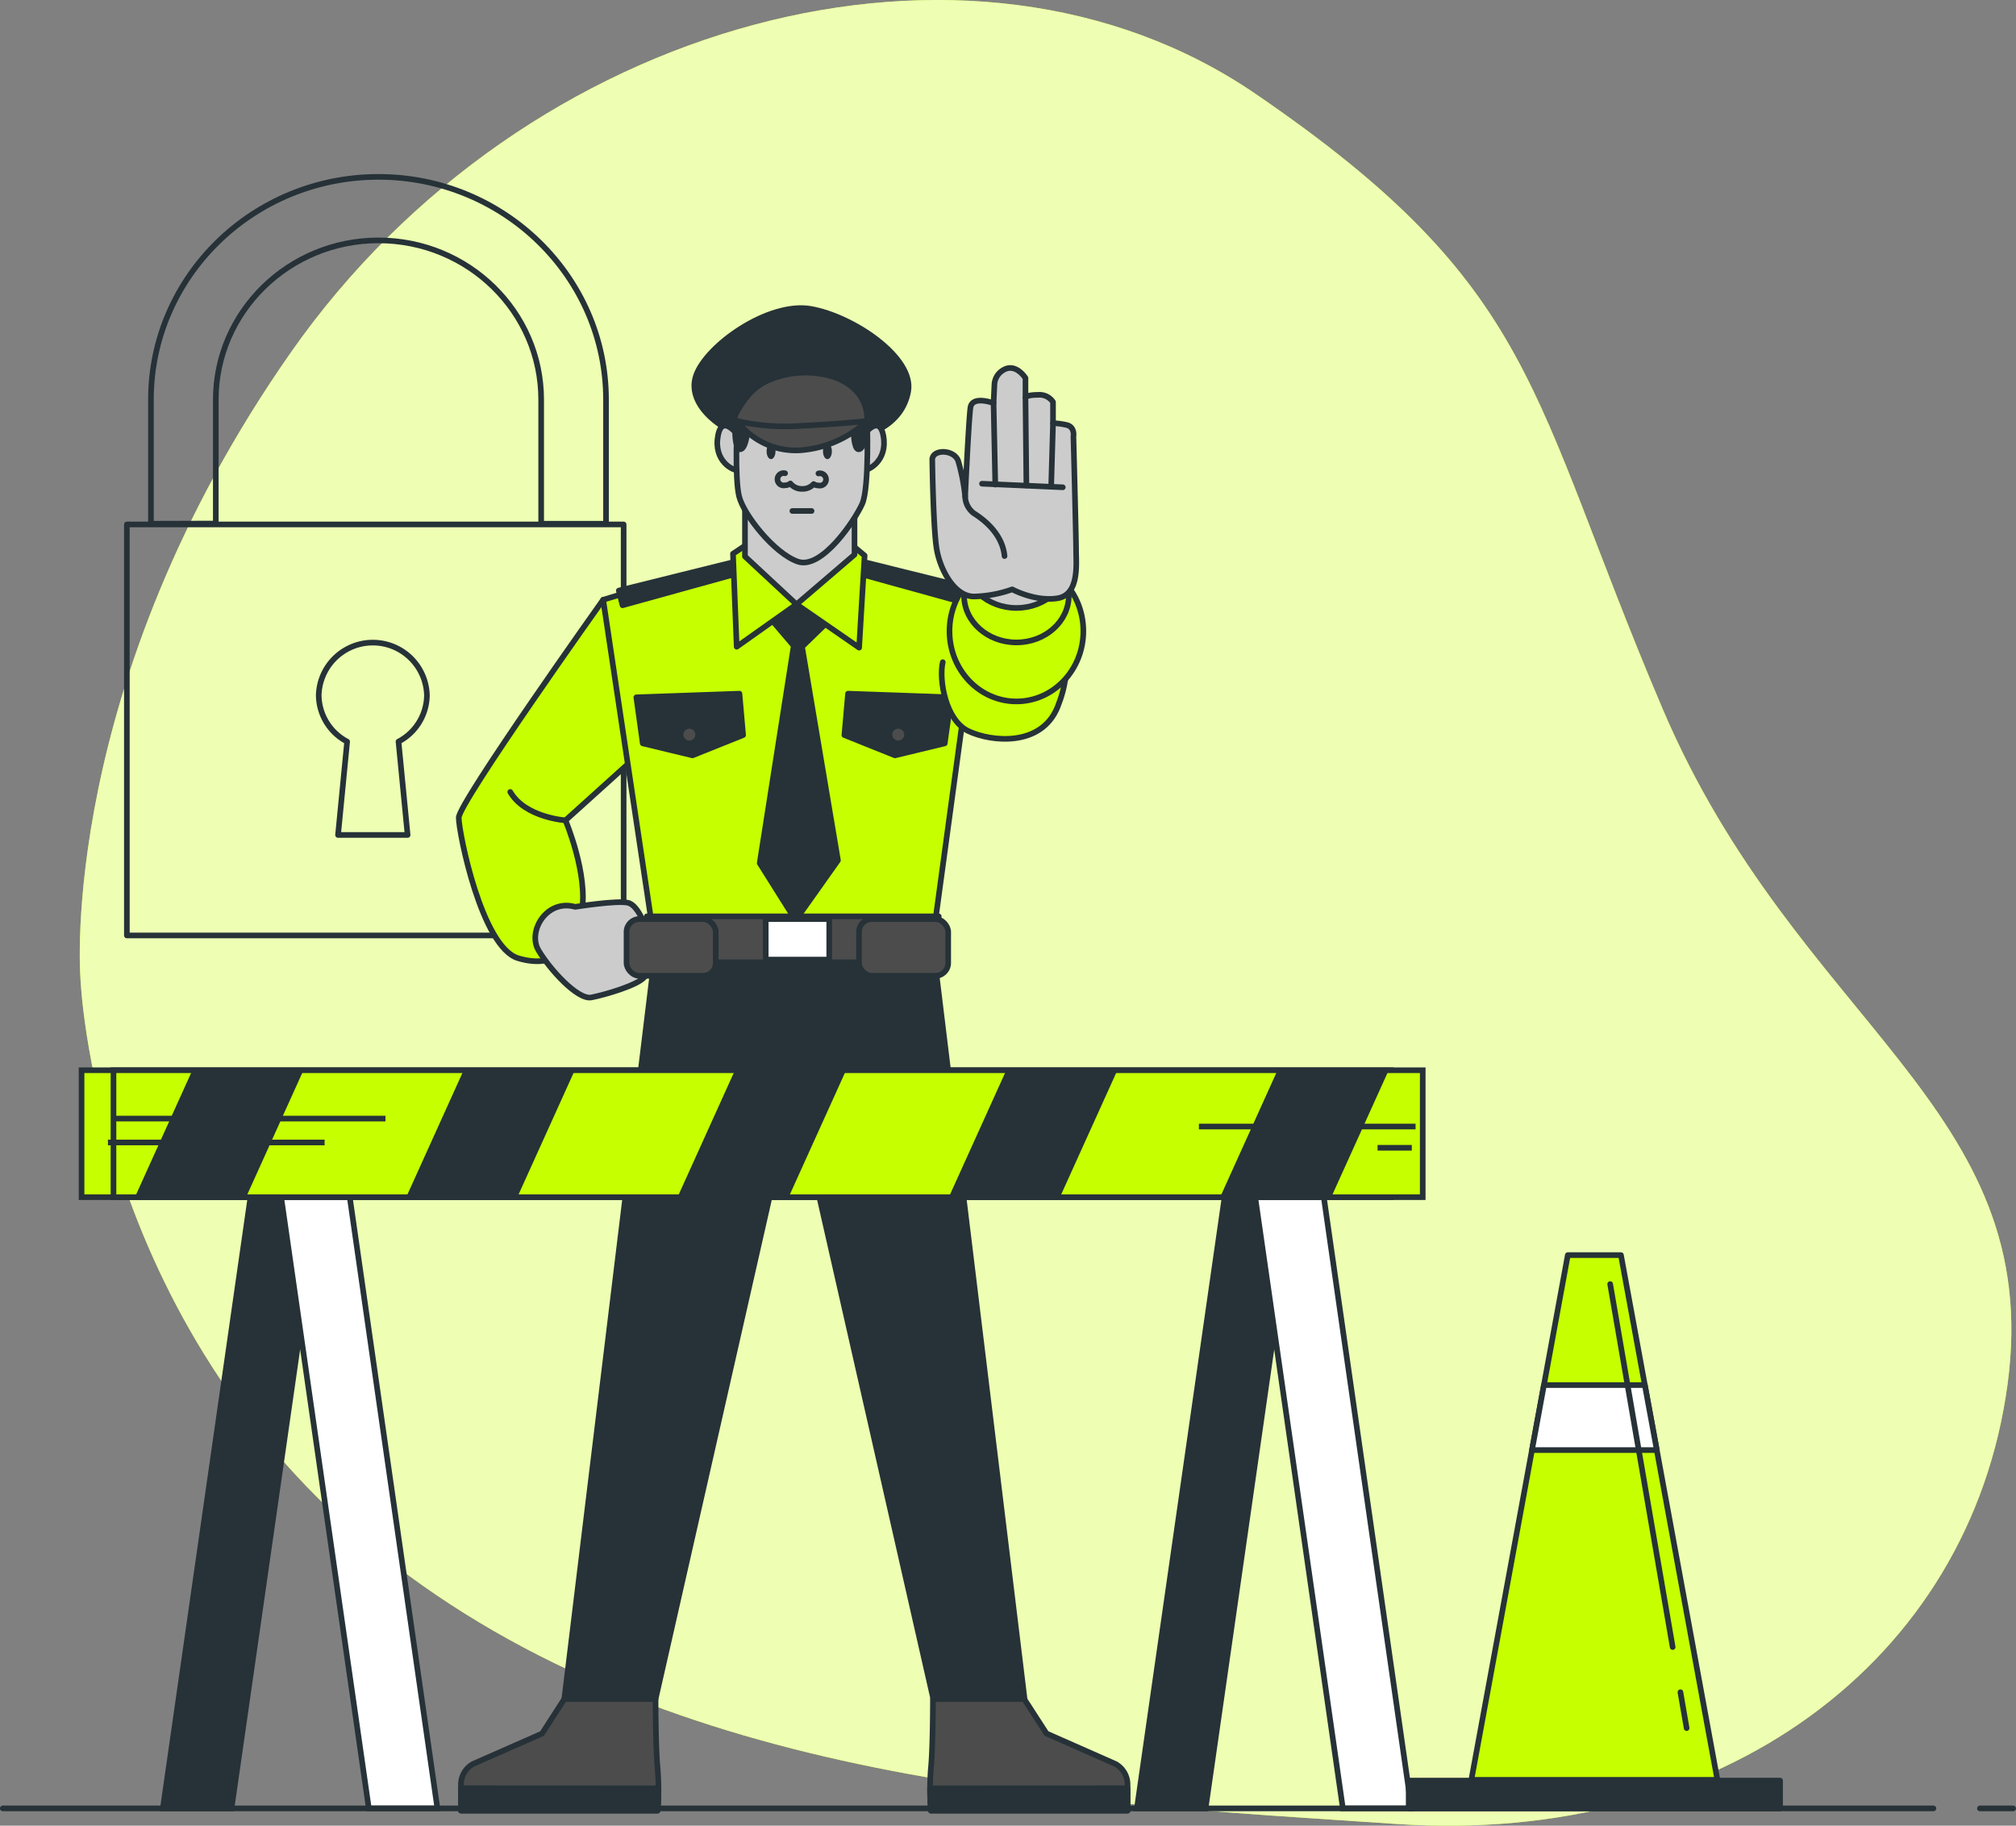 <svg xmlns="http://www.w3.org/2000/svg" viewBox="0 0 418.72 379.13"><rect x="0" y="0" width="418.72" height="379.13" fill="#808080" stroke="none"/><defs><style>.cls-1,.cls-12,.cls-6{fill:#c6ff00;}.cls-11,.cls-2,.cls-9{fill:#fff;}.cls-2{opacity:0.7;}.cls-13,.cls-3{fill:none;}.cls-10,.cls-11,.cls-12,.cls-13,.cls-3,.cls-4,.cls-5,.cls-6,.cls-7,.cls-9{stroke:#263238;stroke-width:1.17px;}.cls-3,.cls-4,.cls-5,.cls-6,.cls-7,.cls-9{stroke-linecap:round;stroke-linejoin:round;}.cls-10,.cls-4,.cls-8{fill:#263238;}.cls-5{fill:#4c4c4c;}.cls-7{fill:#ccc;}.cls-10,.cls-11,.cls-12,.cls-13{stroke-miterlimit:10;}</style></defs><g id="Background_Simple" data-name="Background Simple"><path class="cls-1" d="M16.69,202.77s2.32,72,62.44,120,143.4,51.44,210.84,56,119.22-33.62,127-91.32-43.72-74.65-71.68-140.33S319.85,59.84,260.7,19.44,109,3.85,60.5,73.06,16.69,202.77,16.69,202.77Z"/><path class="cls-2" d="M16.69,202.77s2.32,72,62.44,120,143.4,51.44,210.84,56,119.22-33.62,127-91.32-43.72-74.65-71.68-140.33S319.85,59.84,260.7,19.44,109,3.85,60.5,73.06,16.69,202.77,16.69,202.77Z"/></g><g id="Padlock"><path class="cls-3" d="M44.82,108.72V83c0-18.24,15.16-33.08,33.79-33.08S112.4,64.72,112.4,83v25.76h13.47V83c0-25.51-21.2-46.27-47.26-46.27S31.35,57.45,31.35,83v25.76Z"/><rect class="cls-3" x="26.35" y="108.91" width="103.18" height="85.35"/><path class="cls-3" d="M88.67,144.35a11.24,11.24,0,0,0-22.47,0A11,11,0,0,0,72.1,154l-1.89,19.39H84.66L82.77,154A11,11,0,0,0,88.67,144.35Z"/></g><g id="Character"><polygon class="cls-4" points="193.85 197.03 168.16 195.34 168.16 194.92 165 195.13 161.85 194.92 161.85 195.34 136.16 197.03 117.21 352.82 136.16 352.82 164.37 228.61 165.64 228.61 193.85 352.82 212.8 352.82 193.85 197.03"/><path class="cls-5" d="M117.21,352.82,112.58,360,98.27,366.3a4.88,4.88,0,0,0-2.53,4.21V376h40.84a54.21,54.21,0,0,0,0-8.84c-.42-4.21-.42-14.32-.42-14.32Z"/><path class="cls-4" d="M95.74,371.35V376h40.84s.19-2,.19-4.63Z"/><path class="cls-5" d="M212.72,352.82l4.63,7.16,14.32,6.32a4.88,4.88,0,0,1,2.52,4.21V376H193.35a54.21,54.21,0,0,1,0-8.84c.42-4.21.42-14.32.42-14.32Z"/><path class="cls-4" d="M234.19,371.35V376H193.35s-.18-2-.19-4.63Z"/><path class="cls-6" d="M125.28,124.55s-30,42.16-30,45.25,4.77,26.94,12.35,29.19,11.79-1.68,13.19-9.54-3.37-19.09-3.37-19.09l14-12.63Z"/><path class="cls-7" d="M119.46,188.32s8.7-1.4,11-.84,3.93,5.9,3.93,5.9.84,7.86-.56,9.54-8.15,3.65-11,4.21-8.7-5.89-11-9.82S113.56,186.64,119.46,188.32Z"/><polygon class="cls-6" points="131.59 122.64 125.28 124.55 135.22 190.89 194.31 190.89 203.29 124.93 195.26 121.87 165.63 115.37 131.59 122.64"/><polygon class="cls-4" points="197.56 144.81 196.22 154.37 185.89 156.86 175.38 152.65 176.14 144.05 197.56 144.81"/><path class="cls-5" d="M184.74,152.56a1.82,1.82,0,1,1,1.82,1.81A1.82,1.82,0,0,1,184.74,152.56Z"/><polygon class="cls-4" points="159.32 127.61 164.86 134.11 157.79 179.23 165.24 191.08 174.04 178.66 166.58 134.3 172.89 128.18 166.2 119.58 159.32 127.61"/><polygon class="cls-4" points="153.96 116.33 128.53 122.64 129.3 125.69 154.15 118.81 153.96 116.33"/><polygon class="cls-4" points="174.8 115.56 200.23 121.87 199.47 124.93 174.61 118.05 174.8 115.56"/><path class="cls-6" d="M200.23,121.87s9.62,2.17,15.51,5.54,7.3,11,3.93,19.37-13.75,7.3-18.52,5.05-6.18-10.67-5.34-14.32"/><polygon class="cls-6" points="155.11 113.08 152.24 114.99 153.01 134.3 165.43 125.5 178.44 134.49 179.58 115.37 176.14 112.5 155.11 113.08"/><path class="cls-4" d="M180.23,90.11s7.06-1.72,8.39-8.78-11.45-15.65-20.23-17.18-21.75,7.64-23.85,13.93,6.11,12.6,14.88,13.94S180.23,90.11,180.23,90.11Z"/><path class="cls-7" d="M153.89,91.25s-3.82-5.91-4.77-.76,3,7.44,4.77,7.25S153.89,91.25,153.89,91.25Z"/><path class="cls-7" d="M178.7,91.25s3.82-5.91,4.77-.76-3.05,7.44-4.77,7.25S178.7,91.25,178.7,91.25Z"/><polygon class="cls-7" points="154.73 102.94 154.73 115.56 165.43 125.5 177.48 115.18 177.48 103.32 154.73 102.94"/><path class="cls-7" d="M153.13,87.44s-.58,11.83.38,15.64,7.25,11.84,12.21,13.55,11.83-8.58,13.36-12,1-17.94,1-17.94-2.1-5-6.3-6.49S156.56,76,153.13,87.44Z"/><path class="cls-8" d="M161.07,93.72c0,.9-.42,1.63-.93,1.63s-.92-.73-.92-1.63.41-1.63.92-1.63S161.07,92.82,161.07,93.72Z"/><path class="cls-8" d="M172.78,93.72c0,.9-.42,1.63-.93,1.63s-.92-.73-.92-1.63.41-1.63.92-1.63S172.78,92.82,172.78,93.72Z"/><path class="cls-7" d="M163.06,98.28a1.28,1.28,0,1,0,0,2.49,1.74,1.74,0,0,0,1.1-.37,3,3,0,0,0,2.44,1.12,3.07,3.07,0,0,0,2.39-1,1.77,1.77,0,0,0,1,.29,1.28,1.28,0,1,0,0-2.49"/><line class="cls-7" x1="164.57" y1="106.11" x2="168.56" y2="106.11"/><path class="cls-4" d="M152.69,90.31s.14,3.83,1.42,2.84,1.7-7.52.57-8.37S152.69,88.32,152.69,90.31Z"/><path class="cls-4" d="M177.33,90.31s.14,3.83,1.41,2.84,1.71-7.52.57-8.37S177.33,88.32,177.33,90.31Z"/><path class="cls-5" d="M152.69,87.19s.43.34.42.52c1.85,1,6.1,2.84,13,3.21a26.56,26.56,0,0,0,14-3.43c0-.51,0-.82,0-.82-.18-4.47-3.5-7.45-7.61-8.59a19.57,19.57,0,0,0-12.24.61,11.9,11.9,0,0,0-5.06,3.64C154.69,82.89,152,86.63,152.69,87.19Z"/><path class="cls-5" d="M153.13,87.44a45.19,45.19,0,0,0,13,1c8.21-.38,13.92-1,13.92-1a22.64,22.64,0,0,1-13.8,6.06A15.14,15.14,0,0,1,153.13,87.44Z"/><polygon class="cls-4" points="132.17 144.81 133.5 154.37 143.83 156.86 154.34 152.65 153.58 144.05 132.17 144.81"/><path class="cls-5" d="M145,152.56a1.82,1.82,0,1,0-1.82,1.81A1.82,1.82,0,0,0,145,152.56Z"/><rect class="cls-5" x="134.34" y="190.29" width="60.63" height="9.54"/><rect class="cls-5" x="130.13" y="190.85" width="18.53" height="11.79" rx="2.67"/><rect class="cls-5" x="178.41" y="190.85" width="18.53" height="11.79" rx="2.67"/><rect class="cls-9" x="159.04" y="190.85" width="13.19" height="8.42"/><path class="cls-3" d="M117.49,170.36s-8.42-.56-11.51-5.9"/><ellipse class="cls-6" cx="211.11" cy="131.06" rx="13.9" ry="14.6"/><ellipse class="cls-6" cx="211.11" cy="123.66" rx="10.88" ry="9.75"/><ellipse class="cls-7" cx="211.11" cy="116.5" rx="10.88" ry="9.75"/><path class="cls-7" d="M193.63,95.47s.19,14.39.93,18.63,3.68,9.77,7.74,9.77a25.3,25.3,0,0,0,7.93-1.48s4.79,2.59,9.4,1.85,3.87-7.19,3.87-10-.55-23.6-.55-23.6.37-2-1.47-2.4a16,16,0,0,0-2.77-.37V83.49A3.35,3.35,0,0,0,215.58,82c-2.4,0-2.59.56-2.59.56V78.51s-2-3.23-4.61-1.66a3.68,3.68,0,0,0-1.84,3l-.18,3.87s-4.43-1.66-4.8.93-1.1,18.43-1.1,18.43A41.15,41.15,0,0,0,199,95.66C198.06,93.26,193.63,93.26,193.63,95.47Z"/><line class="cls-3" x1="206.36" y1="83.67" x2="206.72" y2="100.64"/><line class="cls-3" x1="212.99" y1="82.57" x2="213.18" y2="100.82"/><line class="cls-3" x1="218.71" y1="87.91" x2="218.34" y2="100.64"/><line class="cls-3" x1="203.96" y1="100.45" x2="220.74" y2="101.19"/><path class="cls-3" d="M200.46,103a4.51,4.51,0,0,0,1.8,3.59c1.82,1.14,5.92,4.1,6.38,8.88"/></g><g id="Security_Barrier" data-name="Security Barrier"><polygon class="cls-10" points="48.08 375.54 33.83 375.54 52.83 243.02 67.09 243.02 48.08 375.54"/><polygon class="cls-11" points="76.6 375.54 90.85 375.54 71.84 243.02 57.59 243.02 76.6 375.54"/><polygon class="cls-10" points="250.39 375.54 236.14 375.54 255.15 243.02 269.4 243.02 250.39 375.54"/><polygon class="cls-11" points="278.91 375.54 293.16 375.54 274.15 243.02 259.9 243.02 278.91 375.54"/><rect class="cls-12" x="16.94" y="222.25" width="271.93" height="26.36"/><rect class="cls-12" x="23.57" y="222.25" width="271.93" height="26.36"/><polygon class="cls-8" points="28.02 248.61 51.11 248.61 63.03 222.25 39.95 222.25 28.02 248.61"/><polygon class="cls-8" points="119.38 222.25 96.3 222.25 84.37 248.61 107.45 248.61 119.38 222.25"/><polygon class="cls-8" points="288.43 222.25 265.34 222.25 253.42 248.61 276.5 248.61 288.43 222.25"/><polygon class="cls-8" points="232.08 222.25 209 222.25 197.07 248.61 220.15 248.61 232.08 222.25"/><polygon class="cls-8" points="175.73 222.25 152.65 222.25 140.72 248.61 163.8 248.61 175.73 222.25"/><line class="cls-13" x1="294.01" y1="233.94" x2="249.01" y2="233.94"/><line class="cls-13" x1="293.23" y1="238.35" x2="286.12" y2="238.35"/><line class="cls-13" x1="22.42" y1="237.25" x2="67.42" y2="237.25"/><line class="cls-13" x1="23.21" y1="232.29" x2="80.06" y2="232.29"/><rect class="cls-4" x="292.58" y="369.76" width="77.14" height="5.79"/><polygon class="cls-6" points="356.7 369.6 305.6 369.6 325.63 260.64 336.67 260.64 356.7 369.6"/><polygon class="cls-9" points="318.19 301.13 344.12 301.13 341.63 287.63 320.67 287.63 318.19 301.13"/><line class="cls-6" x1="349.02" y1="351.41" x2="350.31" y2="358.86"/><line class="cls-6" x1="334.43" y1="266.66" x2="347.41" y2="342.03"/></g><g id="Floor"><line class="cls-3" x1="411.22" y1="375.54" x2="418.13" y2="375.54"/><line class="cls-3" x1="0.58" y1="375.54" x2="401.57" y2="375.54"/></g></svg>